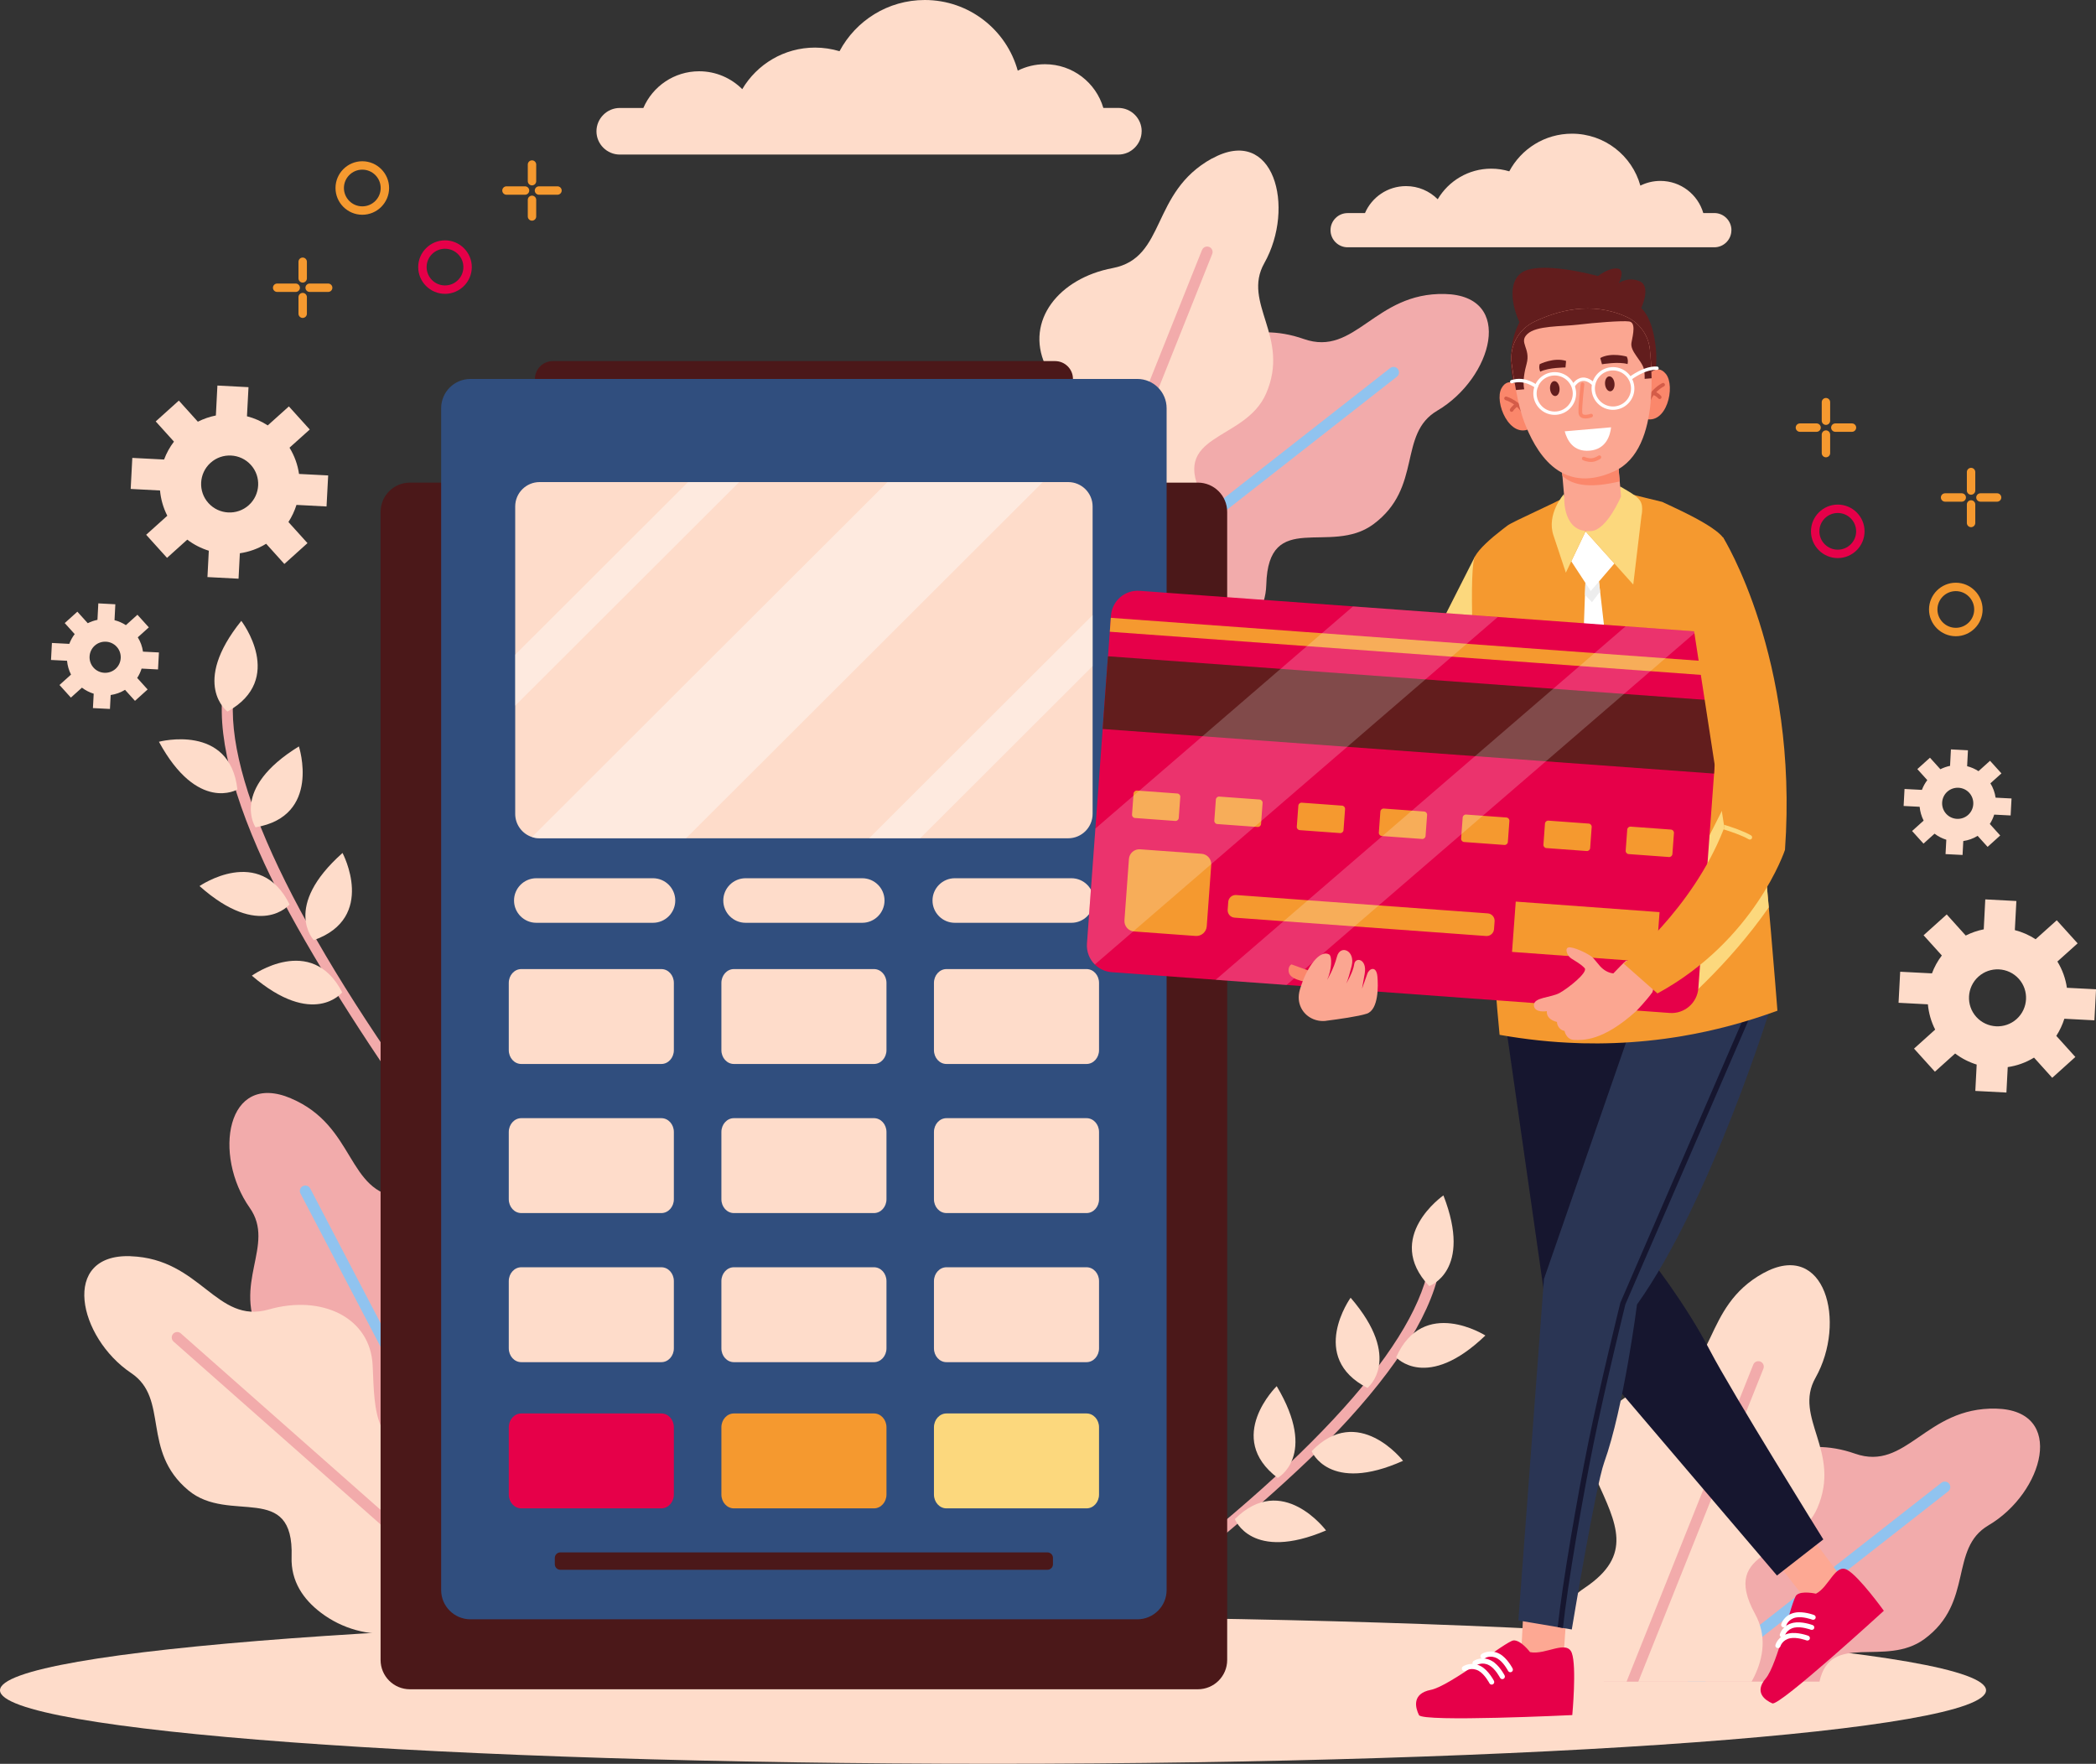 <svg width="814" height="685" viewBox="0 0 814 685" fill="none" xmlns="http://www.w3.org/2000/svg">
<rect x="0" y="0" width="814" height="685" fill="#333333" stroke="none"/>
<g clip-path="url(#clip0_76_378)">
<path d="M443.362 50.968C443.362 53.443 442.343 55.707 440.69 57.357C439.055 59.007 436.788 60.025 434.309 60.025H240.693C235.718 60.025 231.64 55.953 231.64 50.986C231.64 48.511 232.659 46.247 234.312 44.597C235.947 42.947 238.214 41.929 240.693 41.929H249.852C253.473 33.54 261.805 27.678 271.527 27.678C278.066 27.678 283.973 30.346 288.262 34.628C293.958 24.975 304.487 18.481 316.529 18.481C319.834 18.481 323.033 18.99 326.039 19.885C332.333 8.056 344.796 0 359.141 0C376.386 0 390.871 11.619 395.248 27.432C398.43 25.853 401.999 24.94 405.813 24.94C416.572 24.94 425.625 32.101 428.49 41.912H434.327C439.301 41.912 443.38 45.984 443.38 50.951L443.362 50.968Z" fill="#FEDCCA"/>
<path d="M672.4 89.405C672.4 91.23 671.662 92.898 670.449 94.091C669.254 95.302 667.584 96.039 665.755 96.039H523.365C519.708 96.039 516.72 93.056 516.72 89.388C516.72 87.562 517.458 85.895 518.671 84.701C519.866 83.49 521.536 82.753 523.365 82.753H530.097C532.752 76.593 538.887 72.275 546.042 72.275C550.858 72.275 555.2 74.223 558.347 77.383C562.548 70.274 570.283 65.501 579.143 65.501C581.587 65.501 583.925 65.869 586.14 66.536C590.78 57.831 599.922 51.916 610.487 51.916C623.161 51.916 633.832 60.463 637.049 72.082C639.387 70.924 642.024 70.257 644.819 70.257C652.729 70.257 659.392 75.522 661.484 82.736H665.773C669.429 82.736 672.418 85.719 672.418 89.388L672.4 89.405Z" fill="#FEDCCA"/>
<path d="M770.369 360.92C767.978 361.394 765.64 362.201 763.407 363.324L756.024 355.128L747.041 363.219L754.125 371.064C752.491 373.206 751.207 375.557 750.293 378.015L737.953 377.383L737.32 389.44L748.711 390.037C749.028 393.424 749.959 396.742 751.541 399.848L743.332 407.237L751.436 416.206L759.294 409.133C761.86 411.081 764.69 412.502 767.661 413.433L767.134 423.665L779.211 424.297L779.721 414.415C783.272 413.906 786.752 412.678 789.934 410.73L797.001 418.575L805.984 410.484L798.583 402.288C799.937 400.199 800.974 397.953 801.712 395.636L813.385 396.25L814.017 384.192L802.696 383.613C802.187 380.068 800.956 376.593 799.005 373.416L806.863 366.361L798.759 357.392L790.549 364.763C788.036 363.131 785.311 361.938 782.481 361.218L783.078 349.915L771.001 349.283L770.404 360.937L770.369 360.92ZM783.992 380.103C788.088 384.631 787.719 391.652 783.184 395.741C778.648 399.83 771.617 399.462 767.521 394.934C763.425 390.406 763.794 383.385 768.329 379.296C772.865 375.206 779.896 375.575 783.992 380.103Z" fill="#FEDCCA"/>
<path d="M83.799 161.364C81.409 161.838 79.071 162.646 76.838 163.769L69.455 155.573L60.472 163.664L67.556 171.509C65.921 173.65 64.638 176.002 63.724 178.459L51.384 177.827L50.751 189.885L62.142 190.482C62.458 193.869 63.39 197.186 64.972 200.293L56.763 207.682L64.867 216.65L72.725 209.577C75.291 211.525 78.121 212.947 81.092 213.877L80.565 224.109L92.642 224.741L93.151 214.86C96.703 214.351 100.183 213.122 103.365 211.174L110.432 219.02L119.415 210.929L112.014 202.732C113.367 200.644 114.405 198.397 115.143 196.08L126.815 196.695L127.448 184.637L116.127 184.058C115.618 180.513 114.387 177.037 112.436 173.861L120.294 166.805L112.19 157.837L103.98 165.208C101.466 163.576 98.742 162.382 95.911 161.663L96.509 150.36L84.432 149.728L83.835 161.382L83.799 161.364ZM97.423 180.548C101.519 185.076 101.15 192.096 96.615 196.186C92.079 200.275 85.047 199.906 80.952 195.378C76.856 190.85 77.225 183.83 81.76 179.74C86.296 175.651 93.327 176.02 97.423 180.548Z" fill="#FEDCCA"/>
<path d="M757.36 297.42C756.059 297.683 754.776 298.122 753.563 298.736L749.52 294.261L744.615 298.684L748.482 302.966C747.586 304.142 746.883 305.423 746.391 306.757L739.64 306.406L739.289 313.005L745.512 313.321C745.687 315.164 746.197 316.989 747.059 318.692L742.576 322.729L747.006 327.625L751.295 323.764C752.701 324.835 754.248 325.607 755.866 326.116L755.567 331.697L762.177 332.031L762.458 326.625C764.409 326.344 766.308 325.677 768.03 324.607L771.898 328.889L776.802 324.466L772.759 319.991C773.498 318.85 774.078 317.621 774.464 316.358L780.846 316.691L781.197 310.092L775.009 309.776C774.728 307.828 774.06 305.932 772.988 304.212L777.277 300.351L772.847 295.454L768.364 299.491C766.993 298.596 765.499 297.947 763.952 297.56L764.269 291.383L757.659 291.031L757.325 297.403L757.36 297.42ZM764.796 307.916C767.028 310.39 766.835 314.234 764.356 316.463C761.878 318.692 758.028 318.499 755.795 316.024C753.563 313.549 753.756 309.706 756.235 307.477C758.714 305.248 762.563 305.441 764.796 307.916Z" fill="#FEDCCA"/>
<path d="M37.883 240.713C36.582 240.976 35.299 241.415 34.086 242.029L30.043 237.553L25.138 241.976L29.005 246.259C28.109 247.435 27.406 248.716 26.913 250.05L20.163 249.699L19.811 256.298L26.035 256.614C26.21 258.457 26.72 260.282 27.581 261.984L23.099 266.021L27.529 270.918L31.818 267.057C33.224 268.127 34.771 268.9 36.389 269.409L36.09 274.99L42.7 275.323L42.981 269.918C44.932 269.637 46.831 268.97 48.553 267.899L52.421 272.182L57.325 267.759L53.282 263.283C54.02 262.142 54.601 260.914 54.987 259.65L61.368 259.984L61.72 253.384L55.532 253.069C55.251 251.12 54.583 249.225 53.511 247.505L57.8 243.644L53.37 238.747L48.887 242.784C47.516 241.888 46.022 241.239 44.475 240.853L44.791 234.675L38.182 234.324L37.848 240.695L37.883 240.713ZM45.336 251.191C47.569 253.665 47.376 257.509 44.897 259.738C42.418 261.967 38.568 261.774 36.336 259.299C34.103 256.824 34.297 252.981 36.775 250.752C39.254 248.523 43.104 248.716 45.336 251.191Z" fill="#FEDCCA"/>
<path d="M385.65 684.982C598.639 684.982 771.3 672.206 771.3 656.444C771.3 640.683 598.639 627.906 385.65 627.906C172.661 627.906 0 640.683 0 656.444C0 672.206 172.661 684.982 385.65 684.982Z" fill="#FEDCCA"/>
<path d="M759.558 226.303C765.288 226.303 769.965 230.972 769.965 236.694C769.965 242.415 765.288 247.084 759.558 247.084C753.827 247.084 749.151 242.415 749.151 236.694C749.151 230.972 753.827 226.303 759.558 226.303ZM759.558 243.819C763.495 243.819 766.695 240.625 766.695 236.694C766.695 232.762 763.495 229.568 759.558 229.568C755.62 229.568 752.421 232.762 752.421 236.694C752.421 240.625 755.62 243.819 759.558 243.819Z" fill="#F5992F"/>
<path d="M713.711 195.958C719.442 195.958 724.118 200.626 724.118 206.348C724.118 212.069 719.442 216.738 713.711 216.738C707.981 216.738 703.304 212.069 703.304 206.348C703.304 200.626 707.981 195.958 713.711 195.958ZM713.711 213.473C717.649 213.473 720.848 210.279 720.848 206.348C720.848 202.416 717.649 199.222 713.711 199.222C709.774 199.222 706.574 202.416 706.574 206.348C706.574 210.279 709.774 213.473 713.711 213.473Z" fill="#E60049"/>
<path d="M709.123 167.139C710.02 167.139 710.758 167.876 710.758 168.771V175.967C710.758 176.862 710.02 177.599 709.123 177.599C708.227 177.599 707.488 176.862 707.488 175.967V168.771C707.488 167.876 708.227 167.139 709.123 167.139Z" fill="#F5992F"/>
<path d="M709.123 154.555C710.02 154.555 710.758 155.292 710.758 156.187V163.383C710.758 164.278 710.02 165.015 709.123 165.015C708.227 165.015 707.488 164.278 707.488 163.383V156.187C707.488 155.292 708.227 154.555 709.123 154.555Z" fill="#F5992F"/>
<path d="M699.015 164.436H705.484C706.381 164.436 707.119 165.173 707.119 166.068C707.119 166.963 706.381 167.701 705.484 167.701H699.015C698.119 167.701 697.38 166.963 697.38 166.068C697.38 165.173 698.119 164.436 699.015 164.436Z" fill="#F5992F"/>
<path d="M712.762 164.436H719.231C720.128 164.436 720.866 165.173 720.866 166.068C720.866 166.963 720.128 167.701 719.231 167.701H712.762C711.866 167.701 711.127 166.963 711.127 166.068C711.127 165.173 711.866 164.436 712.762 164.436Z" fill="#F5992F"/>
<path d="M765.482 194.273C766.378 194.273 767.116 195.01 767.116 195.905V203.101C767.116 203.996 766.378 204.733 765.482 204.733C764.585 204.733 763.847 203.996 763.847 203.101V195.905C763.847 195.01 764.585 194.273 765.482 194.273Z" fill="#F5992F"/>
<path d="M765.482 181.689C766.378 181.689 767.116 182.426 767.116 183.321V190.499C767.116 191.394 766.378 192.132 765.482 192.132C764.585 192.132 763.847 191.394 763.847 190.499V183.321C763.847 182.426 764.585 181.689 765.482 181.689Z" fill="#F5992F"/>
<path d="M755.391 191.57H761.86C762.757 191.57 763.495 192.307 763.495 193.202C763.495 194.097 762.757 194.835 761.86 194.835H755.391C754.495 194.835 753.756 194.097 753.756 193.202C753.756 192.307 754.495 191.57 755.391 191.57Z" fill="#F5992F"/>
<path d="M769.121 191.57H775.59C776.486 191.57 777.225 192.307 777.225 193.202C777.225 194.097 776.486 194.835 775.59 194.835H769.121C768.224 194.835 767.486 194.097 767.486 193.202C767.486 192.307 768.224 191.57 769.121 191.57Z" fill="#F5992F"/>
<path d="M140.703 83.403C134.972 83.403 130.296 78.734 130.296 73.013C130.296 67.291 134.972 62.622 140.703 62.622C146.434 62.622 151.11 67.291 151.11 73.013C151.11 78.734 146.434 83.403 140.703 83.403ZM140.703 80.138C144.641 80.138 147.84 76.944 147.84 73.013C147.84 69.081 144.641 65.887 140.703 65.887C136.765 65.887 133.566 69.081 133.566 73.013C133.566 76.944 136.765 80.138 140.703 80.138Z" fill="#F5992F"/>
<path d="M172.82 114.117C167.089 114.117 162.413 109.449 162.413 103.727C162.413 98.005 167.089 93.337 172.82 93.337C178.551 93.337 183.227 98.005 183.227 103.727C183.227 109.449 178.551 114.117 172.82 114.117ZM172.82 110.853C176.758 110.853 179.957 107.658 179.957 103.727C179.957 99.796 176.758 96.601 172.82 96.601C168.882 96.601 165.683 99.796 165.683 103.727C165.683 107.658 168.882 110.853 172.82 110.853Z" fill="#E60049"/>
<path d="M205.535 73.995C205.535 73.1 204.796 72.363 203.9 72.363H196.692C195.796 72.363 195.058 73.1 195.058 73.995C195.058 74.89 195.796 75.627 196.692 75.627H203.9C204.796 75.627 205.535 74.89 205.535 73.995Z" fill="#F5992F"/>
<path d="M218.139 73.995C218.139 73.1 217.401 72.363 216.504 72.363H209.314C208.418 72.363 207.679 73.1 207.679 73.995C207.679 74.89 208.418 75.627 209.314 75.627H216.504C217.401 75.627 218.139 74.89 218.139 73.995Z" fill="#F5992F"/>
<path d="M208.242 84.07V77.611C208.242 76.716 207.504 75.978 206.607 75.978C205.71 75.978 204.972 76.716 204.972 77.611V84.07C204.972 84.965 205.71 85.702 206.607 85.702C207.504 85.702 208.242 84.965 208.242 84.07Z" fill="#F5992F"/>
<path d="M208.242 70.362V63.904C208.242 63.008 207.504 62.271 206.607 62.271C205.71 62.271 204.972 63.008 204.972 63.904V70.362C204.972 71.257 205.71 71.995 206.607 71.995C207.504 71.995 208.242 71.257 208.242 70.362Z" fill="#F5992F"/>
<path d="M116.479 111.747C116.479 110.852 115.741 110.115 114.844 110.115H107.637C106.74 110.115 106.002 110.852 106.002 111.747C106.002 112.643 106.74 113.38 107.637 113.38H114.844C115.741 113.38 116.479 112.643 116.479 111.747Z" fill="#F5992F"/>
<path d="M129.083 111.747C129.083 110.852 128.345 110.115 127.448 110.115H120.259C119.362 110.115 118.624 110.852 118.624 111.747C118.624 112.643 119.362 113.38 120.259 113.38H127.448C128.345 113.38 129.083 112.643 129.083 111.747Z" fill="#F5992F"/>
<path d="M119.186 121.839V115.381C119.186 114.485 118.448 113.748 117.551 113.748C116.655 113.748 115.917 114.485 115.917 115.381V121.839C115.917 122.734 116.655 123.472 117.551 123.472C118.448 123.472 119.186 122.734 119.186 121.839Z" fill="#F5992F"/>
<path d="M119.186 108.114V101.656C119.186 100.761 118.448 100.023 117.551 100.023C116.655 100.023 115.917 100.761 115.917 101.656V108.114C115.917 109.01 116.655 109.747 117.551 109.747C118.448 109.747 119.186 109.01 119.186 108.114Z" fill="#F5992F"/>
<path d="M446.615 619.306C476.288 596.385 505.926 570.672 523.558 551.349C546.587 526.093 558.822 504.259 559.947 486.445C560.017 485.269 559.121 484.251 557.943 484.163C556.765 484.093 555.746 484.988 555.675 486.164C553.706 517.3 514.452 562.652 442.062 617.428L446.632 619.289L446.615 619.306Z" fill="#F2ABAB"/>
<path d="M542.192 527.128C542.192 527.128 554.111 540.502 576.858 518.651C576.858 518.651 552.792 503.347 542.192 527.128Z" fill="#FEDCCA"/>
<path d="M531.064 539.01C531.064 539.01 545.11 527.865 524.525 503.979C524.525 503.979 507.878 527.128 531.064 539.01Z" fill="#FEDCCA"/>
<path d="M555.042 499.45C555.042 499.45 572.006 493.623 560.562 464.243C560.562 464.243 537.147 480.513 555.042 499.45Z" fill="#FEDCCA"/>
<path d="M509.389 563.582C509.389 563.582 516.087 580.203 544.882 567.32C544.882 567.32 527.426 544.785 509.389 563.582Z" fill="#FEDCCA"/>
<path d="M496.205 573.955C496.205 573.955 511.974 565.407 495.818 538.326C495.818 538.326 475.409 558.246 496.205 573.955Z" fill="#FEDCCA"/>
<path d="M479.575 589.961C479.575 589.961 485.957 606.705 514.98 594.366C514.98 594.366 497.946 571.497 479.575 589.961Z" fill="#FEDCCA"/>
<path d="M155.434 423.314C134.093 392.512 113.614 359.059 102.662 335.313C88.353 304.3 83.29 279.781 87.614 262.476C87.895 261.335 89.073 260.633 90.216 260.914C91.359 261.195 92.062 262.371 91.781 263.511C84.222 293.787 107.936 348.862 160.357 422.91L155.434 423.314Z" fill="#F2ABAB"/>
<path d="M92.202 306.6C92.202 306.6 76.785 315.761 61.72 288.066C61.72 288.066 89.302 280.729 92.202 306.6Z" fill="#FEDCCA"/>
<path d="M99.234 321.29C99.234 321.29 89.214 306.424 116.075 289.873C116.075 289.873 124.935 316.955 99.234 321.29Z" fill="#FEDCCA"/>
<path d="M88.335 276.341C88.335 276.341 73.938 265.67 93.714 241.116C93.714 241.116 111.117 263.705 88.335 276.341Z" fill="#FEDCCA"/>
<path d="M112.454 351.249C112.454 351.249 101.045 365.079 77.489 344.106C77.489 344.106 100.957 327.889 112.454 351.249Z" fill="#FEDCCA"/>
<path d="M121.876 365.115C121.876 365.115 109.447 352.214 133.021 331.259C133.021 331.259 146.451 356.409 121.876 365.115Z" fill="#FEDCCA"/>
<path d="M132.898 385.386C132.898 385.386 121.753 399.427 97.81 378.91C97.81 378.91 120.962 362.254 132.898 385.386Z" fill="#FEDCCA"/>
<path d="M561.107 114.17C533.719 113.538 526.441 138.706 506.331 131.651C486.22 124.577 466.707 132.353 464.756 151.044C462.822 169.736 462.453 183.602 439.688 185.093C416.923 186.568 398.623 208.77 411.298 223.969C414.445 227.76 417.873 231.849 421.23 235.851C422.144 236.939 423.058 238.045 423.955 239.116C424.166 239.361 424.377 239.625 424.57 239.87C438.089 256 461.697 259.721 479.171 247.979C486.238 243.223 491.529 236.518 491.775 227.076C492.549 197.467 516.65 215.983 533.367 203.592C552.634 189.323 542.754 168.56 558.171 159.486C579.618 146.867 588.478 114.802 561.089 114.17H561.107Z" fill="#F2ABAB"/>
<path d="M539.872 142.953L421.213 235.851C422.127 236.939 423.041 238.045 423.937 239.116L542.491 146.288C543.423 145.569 543.581 144.235 542.86 143.305C542.139 142.374 540.803 142.216 539.872 142.936V142.953Z" fill="#90C3EF"/>
<path d="M470.698 61.534C446.702 74.715 453.066 100.129 432.112 104.113C411.157 108.079 398.184 124.577 405.919 141.725C413.654 158.872 420.298 171.053 401.366 183.742C382.433 196.431 377.757 224.811 396.356 231.604C400.979 233.306 406.007 235.131 410.929 236.904C412.265 237.396 413.618 237.869 414.937 238.361C415.236 238.466 415.552 238.589 415.851 238.694C435.645 245.873 457.935 237.238 467.164 218.335C470.891 210.683 472.086 202.241 467.551 193.939C453.33 167.946 483.478 171.877 491.722 152.782C501.215 130.773 482.23 117.768 491.002 102.2C503.201 80.542 494.746 48.371 470.733 61.552L470.698 61.534Z" fill="#FEDCCA"/>
<path d="M466.813 97.075L410.929 236.904C412.265 237.396 413.618 237.87 414.937 238.361L470.768 98.655C471.207 97.566 470.68 96.32 469.59 95.899C468.5 95.46 467.252 95.987 466.83 97.093L466.813 97.075Z" fill="#F2ABAB"/>
<path d="M113.016 426.578C138.224 437.284 134.462 463.207 155.716 465.05C176.951 466.893 191.524 482.005 185.582 499.819C179.623 517.651 174.244 530.445 194.372 541.152C214.5 551.858 222.024 579.624 204.181 588.259C199.751 590.417 194.935 592.734 190.223 594.998C188.94 595.613 187.657 596.244 186.391 596.841C186.092 596.982 185.811 597.122 185.512 597.262C166.544 606.389 143.498 600.07 132.406 582.186C127.923 574.955 125.884 566.671 129.558 557.948C141.072 530.656 111.487 537.606 101.361 519.423C89.689 498.485 107.268 483.637 96.966 469.034C82.639 448.71 87.808 415.855 113.016 426.561V426.578Z" fill="#F2ABAB"/>
<path d="M120.469 461.54L190.206 595.016C188.922 595.63 187.639 596.262 186.374 596.859L116.69 463.506C116.145 462.47 116.549 461.189 117.587 460.645C118.624 460.101 119.907 460.505 120.452 461.54H120.469Z" fill="#90C3EF"/>
<path d="M50.733 487.867C78.104 488.849 83.887 514.421 104.385 508.542C124.882 502.68 143.902 511.578 144.729 530.358C145.555 549.137 145.098 563.003 167.74 565.828C190.364 568.654 207.345 591.892 193.774 606.319C190.399 609.916 186.743 613.795 183.156 617.604C182.172 618.639 181.205 619.675 180.238 620.693C180.01 620.939 179.799 621.167 179.57 621.395C165.12 636.699 141.336 639.016 124.583 626.274C117.797 621.114 112.928 614.111 113.244 604.651C114.229 575.043 89.073 592.12 73.111 578.746C54.724 563.354 65.816 543.222 50.962 533.254C30.306 519.388 23.363 486.866 50.733 487.849V487.867Z" fill="#FEDCCA"/>
<path d="M70.228 517.844L183.174 617.604C182.19 618.639 181.223 619.675 180.256 620.693L67.416 521.02C66.537 520.248 66.449 518.897 67.222 518.019C67.996 517.142 69.349 517.054 70.228 517.826V517.844Z" fill="#F2ABAB"/>
<path d="M706.609 653.075C710.916 633.435 732.222 647.757 747.445 636.471C766.712 622.202 756.833 601.44 772.25 592.366C793.696 579.746 802.556 547.681 775.168 547.049C747.779 546.417 740.502 571.585 720.391 564.53C700.281 557.457 680.768 565.232 678.817 583.924C676.883 602.615 676.514 616.481 653.749 617.973C632.812 619.324 615.637 638.227 622.898 653.075H706.609Z" fill="#F2ABAB"/>
<path d="M662.205 653.075L756.587 579.185C757.518 578.465 757.677 577.131 756.956 576.201C756.235 575.271 754.899 575.113 753.967 575.833L655.313 653.075H662.205Z" fill="#90C3EF"/>
<path d="M680.258 653.075C680.592 652.46 680.926 651.846 681.225 651.214C684.952 643.562 686.147 635.12 681.612 626.818C667.39 600.825 697.538 604.757 705.783 585.661C715.276 563.652 696.29 550.647 705.062 535.079C717.262 513.421 708.807 481.25 684.794 494.431C660.798 507.612 667.162 533.025 646.207 537.01C625.253 540.976 612.28 557.474 620.015 574.621C627.749 591.769 634.394 603.949 615.462 616.639C602.383 625.397 596.107 641.631 599.605 653.092H680.276L680.258 653.075Z" fill="#FEDCCA"/>
<path d="M636.258 653.075L684.829 531.534C685.268 530.445 684.741 529.199 683.651 528.778C682.561 528.357 681.313 528.866 680.891 529.972L631.687 653.092H636.275L636.258 653.075Z" fill="#F2ABAB"/>
<path d="M465.196 187.428H159.196C152.905 187.428 147.805 192.52 147.805 198.801V644.668C147.805 650.949 152.905 656.041 159.196 656.041H465.196C471.487 656.041 476.587 650.949 476.587 644.668V198.801C476.587 192.52 471.487 187.428 465.196 187.428Z" fill="#4B1819"/>
<path d="M441.675 147.166H182.717C176.426 147.166 171.326 152.257 171.326 158.539V617.499C171.326 623.78 176.426 628.872 182.717 628.872H441.675C447.966 628.872 453.066 623.78 453.066 617.499V158.539C453.066 152.257 447.966 147.166 441.675 147.166Z" fill="#304E7E"/>
<path d="M207.732 147.166H416.695C416.695 143.339 413.583 140.233 409.751 140.233H214.693C210.861 140.233 207.75 143.339 207.75 147.166H207.732Z" fill="#4B1819"/>
<path d="M406.78 602.879H217.612C216.427 602.879 215.467 603.837 215.467 605.02V607.495C215.467 608.677 216.427 609.636 217.612 609.636H406.78C407.965 609.636 408.925 608.677 408.925 607.495V605.02C408.925 603.837 407.965 602.879 406.78 602.879Z" fill="#4B1819"/>
<path d="M424.324 196.677V316.077C424.324 321.307 420.07 325.554 414.832 325.554H209.578C208.541 325.554 207.539 325.396 206.607 325.081C202.81 323.834 200.085 320.272 200.085 316.077V196.677C200.085 191.447 204.34 187.217 209.578 187.217H414.832C420.07 187.217 424.324 191.464 424.324 196.677Z" fill="#FEDCCA"/>
<path opacity="0.4" d="M404.987 187.217L266.429 325.554H209.56C208.523 325.554 207.521 325.396 206.59 325.081L344.673 187.217H404.97H404.987Z" fill="white"/>
<path opacity="0.4" d="M287.067 187.217L200.085 274.042V254.245L267.22 187.217H287.067Z" fill="white"/>
<path opacity="0.4" d="M424.324 238.887V258.685L357.348 325.555H337.519L424.324 238.887Z" fill="white"/>
<path d="M253.578 358.375H208.295C203.513 358.375 199.628 354.496 199.628 349.722C199.628 344.948 203.513 341.07 208.295 341.07H253.578C258.36 341.07 262.245 344.948 262.245 349.722C262.245 354.496 258.36 358.375 253.578 358.375Z" fill="#FEDCCA"/>
<path d="M334.846 358.375H289.563C284.781 358.375 280.896 354.496 280.896 349.722C280.896 344.948 284.781 341.07 289.563 341.07H334.846C339.628 341.07 343.513 344.948 343.513 349.722C343.513 354.496 339.628 358.375 334.846 358.375Z" fill="#FEDCCA"/>
<path d="M416.097 358.375H370.813C366.032 358.375 362.147 354.496 362.147 349.722C362.147 344.948 366.032 341.07 370.813 341.07H416.097C420.879 341.07 424.764 344.948 424.764 349.722C424.764 354.496 420.879 358.375 416.097 358.375Z" fill="#FEDCCA"/>
<path d="M256.848 413.204H202.441C199.751 413.204 197.589 410.8 197.589 407.834V381.718C197.589 378.752 199.769 376.347 202.441 376.347H256.848C259.538 376.347 261.7 378.752 261.7 381.718V407.834C261.7 410.8 259.52 413.204 256.848 413.204Z" fill="#FEDCCA"/>
<path d="M339.417 413.204H285.01C282.32 413.204 280.158 410.8 280.158 407.834V381.718C280.158 378.752 282.338 376.347 285.01 376.347H339.417C342.107 376.347 344.269 378.752 344.269 381.718V407.834C344.269 410.8 342.089 413.204 339.417 413.204Z" fill="#FEDCCA"/>
<path d="M421.969 413.204H367.561C364.872 413.204 362.709 410.8 362.709 407.834V381.718C362.709 378.752 364.889 376.347 367.561 376.347H421.969C424.658 376.347 426.82 378.752 426.82 381.718V407.834C426.82 410.8 424.641 413.204 421.969 413.204Z" fill="#FEDCCA"/>
<path d="M256.848 471.105H202.441C199.751 471.105 197.589 468.701 197.589 465.735V439.619C197.589 436.653 199.769 434.248 202.441 434.248H256.848C259.538 434.248 261.7 436.653 261.7 439.619V465.735C261.7 468.701 259.52 471.105 256.848 471.105Z" fill="#FEDCCA"/>
<path d="M339.417 471.105H285.01C282.32 471.105 280.158 468.701 280.158 465.735V439.619C280.158 436.653 282.338 434.248 285.01 434.248H339.417C342.107 434.248 344.269 436.653 344.269 439.619V465.735C344.269 468.701 342.089 471.105 339.417 471.105Z" fill="#FEDCCA"/>
<path d="M421.969 471.105H367.561C364.872 471.105 362.709 468.701 362.709 465.735V439.619C362.709 436.653 364.889 434.248 367.561 434.248H421.969C424.658 434.248 426.82 436.653 426.82 439.619V465.735C426.82 468.701 424.641 471.105 421.969 471.105Z" fill="#FEDCCA"/>
<path d="M256.848 529.006H202.441C199.751 529.006 197.589 526.602 197.589 523.636V497.52C197.589 494.553 199.769 492.149 202.441 492.149H256.848C259.538 492.149 261.7 494.553 261.7 497.52V523.636C261.7 526.602 259.52 529.006 256.848 529.006Z" fill="#FEDCCA"/>
<path d="M339.417 529.006H285.01C282.32 529.006 280.158 526.602 280.158 523.636V497.52C280.158 494.553 282.338 492.149 285.01 492.149H339.417C342.107 492.149 344.269 494.553 344.269 497.52V523.636C344.269 526.602 342.089 529.006 339.417 529.006Z" fill="#FEDCCA"/>
<path d="M421.969 529.006H367.561C364.872 529.006 362.709 526.602 362.709 523.636V497.52C362.709 494.553 364.889 492.149 367.561 492.149H421.969C424.658 492.149 426.82 494.553 426.82 497.52V523.636C426.82 526.602 424.641 529.006 421.969 529.006Z" fill="#FEDCCA"/>
<path d="M256.848 585.784H202.441C199.751 585.784 197.589 583.379 197.589 580.413V554.297C197.589 551.331 199.769 548.927 202.441 548.927H256.848C259.538 548.927 261.7 551.331 261.7 554.297V580.413C261.7 583.379 259.52 585.784 256.848 585.784Z" fill="#E60049"/>
<path d="M339.417 585.784H285.01C282.32 585.784 280.158 583.379 280.158 580.413V554.297C280.158 551.331 282.338 548.927 285.01 548.927H339.417C342.107 548.927 344.269 551.331 344.269 554.297V580.413C344.269 583.379 342.089 585.784 339.417 585.784Z" fill="#F5992F"/>
<path d="M421.969 585.784H367.561C364.872 585.784 362.709 583.379 362.709 580.413V554.297C362.709 551.331 364.889 548.927 367.561 548.927H421.969C424.658 548.927 426.82 551.331 426.82 554.297V580.413C426.82 583.379 424.641 585.784 421.969 585.784Z" fill="#FCD87D"/>
<path d="M702.847 596.086L714.467 611.724C714.467 611.724 712.129 618.552 703.129 623.642L689.224 605.634L702.847 596.086Z" fill="#FDA893"/>
<path d="M705.238 618.92C705.238 618.92 699.666 617.639 697.697 619.447C695.745 621.255 690.349 646.44 685.725 651.864C681.102 657.287 685.567 660.341 688.309 661.517C691.052 662.693 731.607 625.555 731.607 625.555C731.607 625.555 722.096 612.321 717.42 609.688C712.744 607.056 710.318 616.358 705.238 618.92Z" fill="#E60049"/>
<path d="M703.99 632.908C704.236 632.821 704.447 632.628 704.535 632.364C704.728 631.873 704.482 631.311 703.972 631.118C703.797 631.048 699.718 629.539 696.501 630.206C692.23 631.083 691.245 634.576 691.21 634.716C691.069 635.225 691.386 635.752 691.931 635.892C692.458 636.033 693.003 635.717 693.144 635.208C693.179 635.12 693.882 632.715 696.923 632.084C699.543 631.539 703.199 632.891 703.234 632.908C703.48 632.996 703.744 632.996 703.972 632.908H703.99Z" fill="white"/>
<path d="M704.535 628.995C704.781 628.907 704.974 628.714 705.08 628.451C705.273 627.959 705.027 627.397 704.517 627.204C704.342 627.134 700.263 625.625 697.046 626.292C692.757 627.169 691.79 630.662 691.755 630.802C691.614 631.311 691.931 631.838 692.476 631.978C693.003 632.119 693.548 631.803 693.689 631.294C693.724 631.206 694.427 628.802 697.468 628.17C700.105 627.626 703.744 628.977 703.779 628.995C704.025 629.082 704.289 629.082 704.517 628.995H704.535Z" fill="white"/>
<path d="M702.285 637.051C702.531 636.963 702.742 636.77 702.83 636.506C703.023 636.015 702.777 635.453 702.267 635.26C702.091 635.19 698.013 633.681 694.796 634.348C690.507 635.225 689.54 638.718 689.505 638.858C689.364 639.367 689.698 639.894 690.226 640.034C690.753 640.175 691.298 639.859 691.439 639.35C691.474 639.262 692.177 636.857 695.218 636.226C697.855 635.682 701.494 637.033 701.529 637.051C701.775 637.138 702.039 637.138 702.267 637.051H702.285Z" fill="white"/>
<path d="M631.986 385.632L640.442 488.358C640.442 488.358 654.224 505.541 664.138 524.584C672.453 540.573 708.104 597.842 708.104 597.842L690.103 611.865L600.273 506.436L582.694 383.456L632.004 385.632H631.986Z" fill="#16162F"/>
<path d="M608.694 622.202L607.288 642.123C607.288 642.123 600.959 646.107 590.64 644.492L591.853 621.219L608.711 622.22L608.694 622.202Z" fill="#FDA893"/>
<path d="M594.209 641.614C594.209 641.614 590.605 636.84 587.775 637.068C584.945 637.296 563.164 654.795 555.675 656.269C548.187 657.743 549.681 663.254 551.07 666.062C552.458 668.87 610.61 666.062 610.61 666.062C610.61 666.062 612.368 647.265 610.434 641.965C608.501 636.664 600.098 642.842 594.226 641.614H594.209Z" fill="#E60049"/>
<path d="M583.099 652.056C583.345 652.144 583.626 652.127 583.89 652.004C584.382 651.758 584.575 651.144 584.329 650.652C584.241 650.494 582.22 646.616 579.355 645.019C575.54 642.877 572.393 644.966 572.27 645.054C571.813 645.37 571.69 645.984 572.006 646.44C572.323 646.896 572.938 647.019 573.395 646.703C573.483 646.651 575.663 645.247 578.388 646.756C580.726 648.055 582.536 651.53 582.554 651.565C582.677 651.811 582.888 651.969 583.116 652.056H583.099Z" fill="white"/>
<path d="M586.21 649.371C586.457 649.459 586.738 649.441 587.002 649.319C587.494 649.073 587.687 648.459 587.441 647.967C587.353 647.809 585.331 643.93 582.466 642.333C578.651 640.192 575.505 642.281 575.382 642.368C574.925 642.684 574.802 643.299 575.118 643.755C575.434 644.211 576.05 644.334 576.507 644.018C576.595 643.965 578.774 642.561 581.499 644.071C583.855 645.387 585.648 648.845 585.665 648.88C585.789 649.125 586 649.283 586.228 649.371H586.21Z" fill="white"/>
<path d="M578.968 654.18C579.214 654.268 579.495 654.25 579.759 654.128C580.251 653.882 580.444 653.268 580.198 652.776C580.11 652.618 578.089 648.739 575.223 647.142C571.409 645.001 568.262 647.09 568.139 647.177C567.682 647.493 567.559 648.108 567.875 648.564C568.192 649.02 568.807 649.143 569.264 648.827C569.352 648.775 571.532 647.37 574.257 648.88C576.612 650.196 578.405 653.654 578.423 653.689C578.546 653.935 578.757 654.093 578.985 654.18H578.968Z" fill="white"/>
<path d="M688.064 389.879C688.064 389.879 664.736 465.945 635.748 506.611C635.748 506.611 630.633 546.698 623.003 567.935C619.646 577.219 610.417 632.821 610.417 632.821L606.971 632.242L604.932 631.891L589.673 629.328L599.606 496.73L635.713 392.67L679.309 390.318L681.63 390.213L688.064 389.862V389.879Z" fill="#2A3554"/>
<path d="M681.629 390.23L631.23 506.559C631.213 506.699 623.372 538.414 618.855 560.739C614.811 580.589 608.782 615.2 606.989 632.242L604.949 631.891C606.778 614.691 612.684 580.659 616.815 560.335C621.351 537.993 629.209 506.243 629.279 505.909L679.309 390.353L681.629 390.248V390.23Z" fill="#16162F"/>
<path d="M572.868 216.019L549.54 262.02L574.221 259.879C574.221 259.879 576.577 232.025 572.885 216.019H572.868Z" fill="#FCD87D"/>
<path d="M690.279 392.512C677.991 397.005 665.598 400.305 653.099 402.411C652.519 402.498 651.956 402.604 651.394 402.692C651.095 402.744 650.778 402.779 650.48 402.832C649.812 402.937 649.126 403.043 648.476 403.13C647.72 403.236 646.981 403.341 646.225 403.446C637.7 404.587 629.121 405.166 620.49 405.219C618.732 405.219 617.009 405.201 615.251 405.166H614.917C614.478 405.149 614.038 405.149 613.581 405.131C613.317 405.114 613.054 405.114 612.79 405.096C602.717 404.78 592.574 403.692 582.378 401.884C582.15 399.638 581.851 396.303 581.482 392.108C581.411 391.318 581.341 390.511 581.288 389.669C580.761 383.666 580.146 376.172 579.478 367.712C579.425 366.993 579.372 366.256 579.302 365.518C578.862 359.885 578.388 353.865 577.931 347.564C577.878 346.827 577.808 346.107 577.755 345.37C577.28 338.911 576.788 332.206 576.313 325.397C576.014 321.237 575.733 317.042 575.452 312.848C575.171 308.583 574.889 304.318 574.626 300.088C574.573 299.158 574.503 298.245 574.45 297.315C571.954 257.246 570.442 220.354 572.868 216.019C574.555 213.017 578.704 209.297 583.626 205.488C584.242 205.014 584.839 204.558 585.472 204.084C587.582 202.504 605.178 194.782 607.376 193.22L626.431 190.219C626.554 190.289 645.417 194.87 645.557 194.922C646.384 195.308 647.21 195.677 648.036 196.081C655.173 199.398 662.222 202.925 666.406 206.155C667.004 206.611 667.549 207.068 668.024 207.524C668.41 207.892 668.744 208.243 669.025 208.594C669.272 208.91 669.553 209.454 669.834 210.227C672.893 218.441 676.989 251.401 680.733 287.346C680.821 288.206 680.891 289.066 680.997 289.926L681.261 292.506C681.348 293.384 681.436 294.244 681.524 295.104C681.63 296.244 681.753 297.385 681.876 298.544C681.946 299.316 682.034 300.123 682.104 300.895C682.139 301.299 682.175 301.685 682.227 302.071C682.263 302.352 682.28 302.651 682.315 302.931L682.79 307.933C682.948 309.373 683.089 310.794 683.229 312.233C684.583 326.362 685.849 340.175 686.921 352.373C687.237 355.83 687.536 359.147 687.8 362.307C687.853 363.026 687.923 363.763 687.976 364.465C689.083 377.471 689.909 387.563 690.279 392.512Z" fill="#F5992F"/>
<path d="M686.921 352.373C670.977 375.365 650.954 391.863 650.954 391.863L646.331 358.831C652.782 345.826 667.742 317.622 680.997 289.926L681.26 292.506C681.348 293.384 681.436 294.244 681.524 295.104C681.63 296.244 681.753 297.385 681.876 298.544C681.946 299.316 682.034 300.123 682.104 300.895C682.139 301.299 682.175 301.685 682.227 302.071C682.262 302.352 682.28 302.651 682.315 302.931L682.79 307.933C682.948 309.373 683.089 310.794 683.229 312.233C684.583 326.362 685.849 340.175 686.921 352.373Z" fill="#FCD87D"/>
<path d="M604.598 249.717L582.519 250.348C582.519 250.348 584.013 277.044 595.633 275.201C607.253 273.375 604.598 249.717 604.598 249.717Z" fill="#FCD87D"/>
<path d="M664.596 363.131C643.87 364.834 625.377 356.953 613.511 350.056C600.678 342.579 592.592 334.593 592.521 334.506C592.135 334.12 592.135 333.488 592.521 333.102C592.908 332.715 593.541 332.715 593.928 333.102C593.998 333.172 601.944 341.017 614.565 348.371C626.168 355.128 644.257 362.816 664.42 361.148C664.965 361.096 665.457 361.517 665.492 362.061C665.545 362.605 665.123 363.096 664.578 363.131H664.596Z" fill="#FCD87D"/>
<path d="M643.624 372.03C625.658 373.592 606.848 364.922 605.987 364.518C605.495 364.29 605.266 363.693 605.512 363.184C605.741 362.693 606.338 362.464 606.848 362.71C607.077 362.815 629.209 373.013 647.737 369.45C648.282 369.344 648.809 369.695 648.915 370.24C649.02 370.784 648.669 371.31 648.124 371.415C646.647 371.696 645.153 371.907 643.659 372.03H643.624Z" fill="#FCD87D"/>
<path d="M611.577 342.035L623.548 370.292L634.447 343.123L621.421 229.726L620.911 225.461L615.743 225.18L615.532 231.007L611.577 342.035Z" fill="white"/>
<path d="M615.532 231.007L618.257 233.868L621.421 229.726L620.911 225.461L615.743 225.18L615.532 231.007Z" fill="#EDEDED"/>
<path d="M626.959 218.844L617.782 229.533L610.223 217.984L615.761 206.365L626.959 218.844Z" fill="white"/>
<path d="M629.191 188.902L632.25 190.71C633.094 191.201 633.92 191.728 634.711 192.307C637.084 194.062 637.981 195.326 637.699 198.801C637.664 199.327 637.576 199.801 637.489 200.17L634.289 227.023L615.761 206.348C615.761 206.348 627.451 201.012 629.191 188.885V188.902Z" fill="#FCD87D"/>
<path d="M607.376 191.868C607.376 191.868 600.379 199.731 603.368 208.12L608.114 222.407L615.761 206.348C615.761 206.348 608.993 203.013 607.376 191.851V191.868Z" fill="#FCD87D"/>
<path d="M642.077 139.496C643.518 156.117 634.272 168.473 617.624 169.912C600.977 171.351 588.302 160.048 586.861 143.427C585.419 126.807 594.174 113.362 610.821 111.906C630.791 110.168 640.635 122.875 642.077 139.496Z" fill="#621D1D"/>
<path d="M641.057 149.588C641.057 149.588 644.327 144.902 642.885 133.722C641.444 122.542 637.365 119.681 637.365 119.681C637.365 119.681 641.391 111.239 636.82 109.255C632.232 107.272 628.664 109.957 628.664 109.957C628.664 109.957 631.424 104.727 628.171 104.288C624.919 103.85 620.577 107.202 620.577 107.202C620.577 107.202 597.109 100.673 590.447 106.254C583.784 111.835 589.796 126.192 591.818 127.684L641.057 149.57V149.588Z" fill="#621D1D"/>
<path d="M638.965 146.973C638.965 146.973 643.061 140.408 646.946 145.2C650.831 149.991 647.28 165.454 638.526 162.523L638.965 146.973Z" fill="#FB876B"/>
<path d="M639.95 157.714C640.266 157.679 640.53 157.451 640.582 157.135C641.479 152.378 646.137 150.079 646.19 150.062C646.542 149.886 646.7 149.465 646.524 149.114C646.348 148.763 645.926 148.605 645.575 148.78C645.364 148.886 640.231 151.395 639.194 156.871C639.123 157.257 639.369 157.626 639.756 157.696C639.826 157.696 639.879 157.696 639.95 157.696V157.714Z" fill="#D45C48"/>
<path d="M644.626 154.958C644.749 154.958 644.889 154.906 644.995 154.818C645.311 154.572 645.364 154.133 645.118 153.817C645.083 153.765 644.116 152.536 642.252 151.904C641.883 151.782 641.479 151.975 641.338 152.343C641.215 152.712 641.409 153.115 641.778 153.256C643.219 153.747 643.975 154.695 643.975 154.695C644.133 154.888 644.362 154.993 644.608 154.976L644.626 154.958Z" fill="#D45C48"/>
<path d="M591.291 151.115C591.291 151.115 586.122 145.358 583.134 150.746C580.145 156.134 586.316 170.754 594.42 166.349L591.308 151.115H591.291Z" fill="#FB876B"/>
<path d="M592.17 161.856C591.853 161.891 591.554 161.698 591.431 161.4C589.726 156.872 584.734 155.397 584.698 155.397C584.312 155.292 584.101 154.888 584.206 154.52C584.312 154.134 584.716 153.923 585.085 154.028C585.314 154.098 590.798 155.696 592.767 160.908C592.908 161.277 592.715 161.68 592.345 161.821C592.275 161.838 592.222 161.856 592.152 161.856H592.17Z" fill="#D45C48"/>
<path d="M587.107 159.943C586.966 159.943 586.843 159.943 586.72 159.855C586.369 159.68 586.245 159.241 586.421 158.89C586.456 158.837 587.195 157.468 588.9 156.503C589.234 156.31 589.673 156.433 589.867 156.784C590.06 157.135 589.937 157.556 589.586 157.749C588.267 158.486 587.669 159.539 587.669 159.557C587.546 159.785 587.335 159.908 587.107 159.943Z" fill="#D45C48"/>
<path d="M606.198 178.178L607.499 193.132C607.499 193.132 606.708 207.313 618.099 206.225C624.146 205.646 629.543 192.798 629.543 192.798L628.189 177.318L606.198 178.161V178.178Z" fill="#FBA691"/>
<path d="M606.198 178.178L606.778 184.813C611.225 188.955 618.521 189.446 629.033 186.954L628.189 177.318L606.198 178.161V178.178Z" fill="#FB876B"/>
<path d="M587.054 141.146C587.845 146.938 589.023 154.151 590.64 159.873C591.045 161.294 591.484 162.628 591.924 163.822C596.037 174.563 605.565 192.781 626.959 183.005C636.399 178.687 639.985 167.455 641.04 156.24C641.76 148.64 641.303 141.04 640.741 135.652C640.161 130.141 636.698 125.35 631.652 123.051C617.976 116.802 604.475 120.751 595.721 125.016C589.638 127.965 586.158 134.476 587.072 141.146H587.054Z" fill="#FBA691"/>
<path d="M623.337 149.219C623.478 150.816 624.41 152.045 625.429 151.957C626.449 151.869 627.152 150.5 627.011 148.903C626.871 147.306 625.939 146.078 624.919 146.165C623.9 146.253 623.197 147.622 623.337 149.219Z" fill="#621D1D"/>
<path d="M601.979 151.062C602.119 152.659 603.051 153.888 604.071 153.8C605.09 153.712 605.793 152.343 605.653 150.746C605.512 149.149 604.58 147.92 603.561 148.008C602.541 148.096 601.838 149.465 601.979 151.062Z" fill="#621D1D"/>
<path d="M597.953 141.427C597.953 141.427 603.561 138.636 608.202 140.18L607.973 142.708C607.973 142.708 601.363 142.708 598.164 144.34C597.777 143.41 597.654 142.445 597.953 141.427Z" fill="#621D1D"/>
<path d="M631.793 138.495C631.793 138.495 625.781 136.705 621.474 139.022L622.142 141.461C622.142 141.461 628.664 140.338 632.074 141.391C632.285 140.408 632.25 139.443 631.775 138.495H631.793Z" fill="#621D1D"/>
<path d="M615.567 162.523C616.763 162.558 617.976 162.137 618.169 162.067C618.538 161.926 618.732 161.522 618.591 161.154C618.45 160.785 618.046 160.592 617.677 160.733C617.026 160.978 615.462 161.329 614.811 160.908C614.688 160.82 614.513 160.662 614.477 160.224C614.302 157.731 615.286 149.412 615.286 149.324C615.339 148.938 615.058 148.587 614.653 148.535C614.266 148.482 613.915 148.763 613.862 149.167C613.827 149.518 612.86 157.696 613.036 160.329C613.106 161.312 613.599 161.838 614.02 162.102C614.46 162.382 615.005 162.505 615.567 162.523Z" fill="#FB876B"/>
<path d="M625.675 165.945C625.341 168.911 623.882 174.458 617.378 175.019C610.856 175.581 608.588 170.825 607.674 167.507L625.693 165.945H625.675Z" fill="white"/>
<path d="M618.292 179.372C616.446 179.53 614.811 178.74 614.741 178.705C614.389 178.529 614.249 178.108 614.425 177.757C614.6 177.406 615.022 177.266 615.374 177.441C615.374 177.441 616.745 178.091 618.169 177.968C619.487 177.845 620.683 176.985 620.7 176.985C621.017 176.757 621.456 176.809 621.702 177.125C621.931 177.441 621.878 177.88 621.562 178.126C621.509 178.178 620.05 179.232 618.31 179.389L618.292 179.372Z" fill="#FB876B"/>
<path d="M588.707 151.466L591.924 151.185C591.291 147.991 592.117 143.971 592.873 141.286C594.56 135.196 589.638 133.002 593.189 129.702C596.723 126.403 606.268 126.859 612.825 126.087C619.417 125.297 630.035 124.472 632.672 124.841C635.309 125.209 634.272 129.615 633.604 133.02C632.936 136.407 637.383 139.724 638.368 143.094C638.649 144.059 638.737 145.534 638.719 147.131L641.409 146.902C641.356 142.69 641.075 138.811 640.741 135.652C640.161 130.141 636.698 125.35 631.652 123.051C617.976 116.802 604.475 120.751 595.721 125.016C589.638 127.965 586.158 134.476 587.072 141.146C587.494 144.322 588.056 147.92 588.724 151.466H588.707Z" fill="#621D1D"/>
<path d="M604.51 161.084C599.939 161.487 595.914 158.1 595.51 153.537C595.105 148.973 598.498 144.954 603.068 144.55C607.639 144.147 611.665 147.534 612.069 152.097C612.473 156.661 609.081 160.68 604.51 161.084ZM603.174 145.849C599.324 146.183 596.459 149.588 596.793 153.431C597.127 157.275 600.537 160.136 604.387 159.802C608.237 159.469 611.102 156.064 610.768 152.22C610.434 148.377 607.024 145.516 603.174 145.849Z" fill="white"/>
<path d="M627.134 159.136C622.564 159.539 618.538 156.152 618.134 151.589C617.729 147.025 621.122 143.006 625.693 142.602C630.263 142.199 634.289 145.586 634.693 150.149C635.098 154.713 631.705 158.732 627.134 159.136ZM625.798 143.884C621.948 144.217 619.083 147.622 619.417 151.466C619.751 155.309 623.161 158.17 627.011 157.837C630.861 157.503 633.726 154.098 633.392 150.255C633.058 146.411 629.648 143.55 625.798 143.884Z" fill="white"/>
<path d="M596.687 150.764C596.529 150.764 596.353 150.729 596.213 150.623C596.213 150.623 592.099 147.271 587.265 148.851C586.931 148.956 586.562 148.78 586.456 148.429C586.351 148.096 586.527 147.727 586.878 147.622C592.398 145.814 596.863 149.482 597.056 149.623C597.338 149.851 597.373 150.255 597.144 150.535C597.021 150.676 596.863 150.746 596.705 150.764H596.687Z" fill="white"/>
<path d="M633.216 147.587C633.006 147.604 632.795 147.517 632.654 147.341C632.425 147.06 632.478 146.657 632.759 146.428C632.988 146.253 638.525 141.971 643.571 142.357C643.922 142.392 644.186 142.69 644.168 143.059C644.133 143.41 643.834 143.673 643.465 143.655C638.912 143.304 633.603 147.411 633.55 147.464C633.445 147.552 633.322 147.587 633.216 147.604V147.587Z" fill="white"/>
<path d="M618.433 149.693C618.433 149.693 616.71 147.745 614.688 147.92C612.702 148.096 611.489 150.272 611.471 150.307L610.329 149.693C610.399 149.57 611.876 146.867 614.565 146.639C617.255 146.411 619.312 148.763 619.399 148.868L618.415 149.711L618.433 149.693Z" fill="white"/>
<path d="M668.902 256.403L659.568 383.771C659.146 389.493 654.153 393.811 648.423 393.389L431.76 377.558C429.176 377.365 426.873 376.242 425.168 374.557C423.094 372.486 421.898 369.572 422.127 366.431L431.461 239.063C431.883 233.341 436.876 229.024 442.607 229.445L659.269 245.276C665 245.697 669.324 250.682 668.902 256.403Z" fill="#E60049"/>
<path d="M430.283 254.871L428.216 283.106L665.656 300.431L667.723 272.197L430.283 254.871Z" fill="#621D1D"/>
<path d="M643.061 373.767L587.212 369.678L588.654 350.144L644.502 354.233L643.061 373.767Z" fill="#F5992F"/>
<path d="M440.23 308.17L439.632 316.345C439.582 317.031 440.098 317.628 440.786 317.678L456.442 318.821C457.13 318.871 457.728 318.355 457.778 317.669L458.376 309.494C458.427 308.808 457.91 308.211 457.223 308.161L441.566 307.018C440.879 306.968 440.281 307.484 440.23 308.17Z" fill="#F5992F"/>
<path d="M472.192 310.514L471.594 318.688C471.543 319.375 472.06 319.972 472.747 320.022L488.404 321.164C489.091 321.215 489.689 320.699 489.74 320.012L490.338 311.838C490.388 311.151 489.872 310.554 489.184 310.504L473.528 309.362C472.84 309.312 472.242 309.827 472.192 310.514Z" fill="#F5992F"/>
<path d="M504.222 312.883L503.622 321.057C503.572 321.743 504.088 322.341 504.776 322.391L520.432 323.536C521.119 323.586 521.718 323.071 521.768 322.384L522.368 314.21C522.418 313.523 521.902 312.926 521.214 312.876L505.558 311.731C504.871 311.681 504.272 312.196 504.222 312.883Z" fill="#F5992F"/>
<path d="M536.08 315.166L535.482 323.341C535.431 324.027 535.948 324.624 536.635 324.674L552.292 325.817C552.979 325.867 553.577 325.351 553.628 324.665L554.226 316.49C554.276 315.804 553.76 315.207 553.072 315.157L537.416 314.014C536.728 313.964 536.13 314.48 536.08 315.166Z" fill="#F5992F"/>
<path d="M568.042 317.492L567.443 325.667C567.393 326.353 567.91 326.95 568.597 327L584.253 328.143C584.941 328.193 585.539 327.677 585.589 326.991L586.188 318.816C586.238 318.13 585.721 317.533 585.034 317.482L569.377 316.34C568.69 316.29 568.092 316.806 568.042 317.492Z" fill="#F5992F"/>
<path d="M600.002 319.853L599.404 328.028C599.353 328.714 599.87 329.311 600.558 329.361L616.214 330.504C616.901 330.554 617.499 330.038 617.55 329.352L618.148 321.177C618.198 320.491 617.682 319.894 616.994 319.844L601.338 318.701C600.65 318.651 600.052 319.167 600.002 319.853Z" fill="#F5992F"/>
<path d="M631.946 322.179L631.348 330.354C631.297 331.04 631.814 331.637 632.501 331.688L648.158 332.83C648.845 332.88 649.443 332.364 649.494 331.678L650.092 323.503C650.142 322.817 649.626 322.22 648.938 322.17L633.282 321.027C632.594 320.977 631.996 321.493 631.946 322.179Z" fill="#F5992F"/>
<path d="M431.399 239.936L431.003 245.344L668.443 262.67L668.839 257.261L431.399 239.936Z" fill="#F5992F"/>
<path d="M466.641 331.574L442.78 329.832C440.543 329.669 438.597 331.347 438.434 333.58L436.69 357.404C436.527 359.637 438.207 361.58 440.444 361.743L464.306 363.484C466.542 363.647 468.488 361.969 468.652 359.736L470.395 335.913C470.559 333.679 468.878 331.737 466.641 331.574Z" fill="#F5992F"/>
<path d="M480.085 347.589L577.775 354.717C579.37 354.833 580.555 356.222 580.44 357.797L580.217 360.843C580.1 362.436 578.709 363.619 577.131 363.504L479.441 356.376C477.846 356.259 476.661 354.871 476.776 353.295L476.999 350.25C477.116 348.657 478.507 347.474 480.085 347.589Z" fill="#F5992F"/>
<path opacity="0.2" d="M581.692 239.607L425.186 374.575C423.111 372.504 421.916 369.59 422.144 366.448L425.414 321.763L525.439 235.518L581.692 239.625V239.607Z" fill="white"/>
<path opacity="0.2" d="M658.829 245.241L499.633 382.525L472.104 380.524L631.318 243.24L658.829 245.241Z" fill="white"/>
<path d="M512.167 378.348L509.354 381.613C509.354 381.613 501.303 381.033 500.53 377.664C500.248 376.435 500.53 375.084 501.549 374.522L512.167 378.366V378.348Z" fill="#FB876B"/>
<path d="M515.032 396.443C511.077 396.952 507.122 395.021 505.329 391.459C504.379 389.563 503.958 387.159 504.872 384.14C507.596 375.119 512.659 368.765 516.14 370.643C517.458 371.345 517.195 376.681 515.402 380.542C515.402 380.542 517.968 376.365 519.216 371.538C520.464 366.712 526.441 369.046 524.929 375.136C523.4 381.226 522.75 382.104 522.75 382.104C522.75 382.104 525.527 377.488 525.914 374.487C526.301 371.486 531.029 372.31 529.992 378.172C529.518 380.893 528.937 383.999 528.937 383.999C528.937 383.999 530.309 380.138 531.029 378.12C531.75 376.119 534.528 374.873 534.932 379.261C535.248 382.718 535.459 392.126 530.801 393.67C527.637 394.723 519.744 395.829 515.032 396.426V396.443Z" fill="#FBA691"/>
<path d="M595.72 390.423C595.51 387.282 602.348 387.475 605.705 385.614C609.063 383.754 616.868 377.558 615.392 375.961C613.915 374.364 611.665 373.188 610.153 372.188C608.659 371.187 607.534 368.274 609.168 367.94C610.821 367.607 616.095 369.959 618.239 371.609C618.995 372.205 620.419 374.153 621.351 375.171C622.81 376.786 624.585 377.822 626.554 378.032C628.365 376.172 630.316 374.048 631.582 373.048C634.377 373.223 643.905 379.858 641.707 385.369C639.264 388.721 635.572 392.547 635.572 392.547C622.37 404.534 614.618 403.938 611.419 403.867C608.219 403.797 607.604 400.392 607.604 400.392C604.668 399.69 604.651 396.882 604.651 396.882C600.115 395.741 600.748 392.687 600.748 392.687C600.748 392.687 595.896 393.547 595.685 390.406L595.72 390.423Z" fill="#FBA691"/>
<path d="M693.214 330.048C693.214 330.048 681.647 365.115 643.694 385.807L630.562 374.224C630.562 374.224 657.177 353.268 669.377 322.079C669.465 321.851 669.57 321.606 669.658 321.36L669.5 320.289L656.034 232.903C656.034 232.903 657.247 222.863 669.166 208.682C669.166 208.682 698.505 255.438 693.214 330.048Z" fill="#F5992F"/>
<path d="M680.329 325.625C680.171 325.906 679.872 326.046 679.573 326.046C679.415 326.046 679.274 326.011 679.133 325.941C676.514 324.431 672.242 322.975 669.377 322.079C669.465 321.851 669.57 321.606 669.658 321.36L669.5 320.289C672.436 321.167 677.112 322.729 680.012 324.414C680.434 324.66 680.575 325.204 680.329 325.625Z" fill="#FCD87D"/>
</g>
<defs>
<clipPath id="clip0_76_378">
<rect width="814" height="685" fill="white"/>
</clipPath>
</defs>
</svg>

